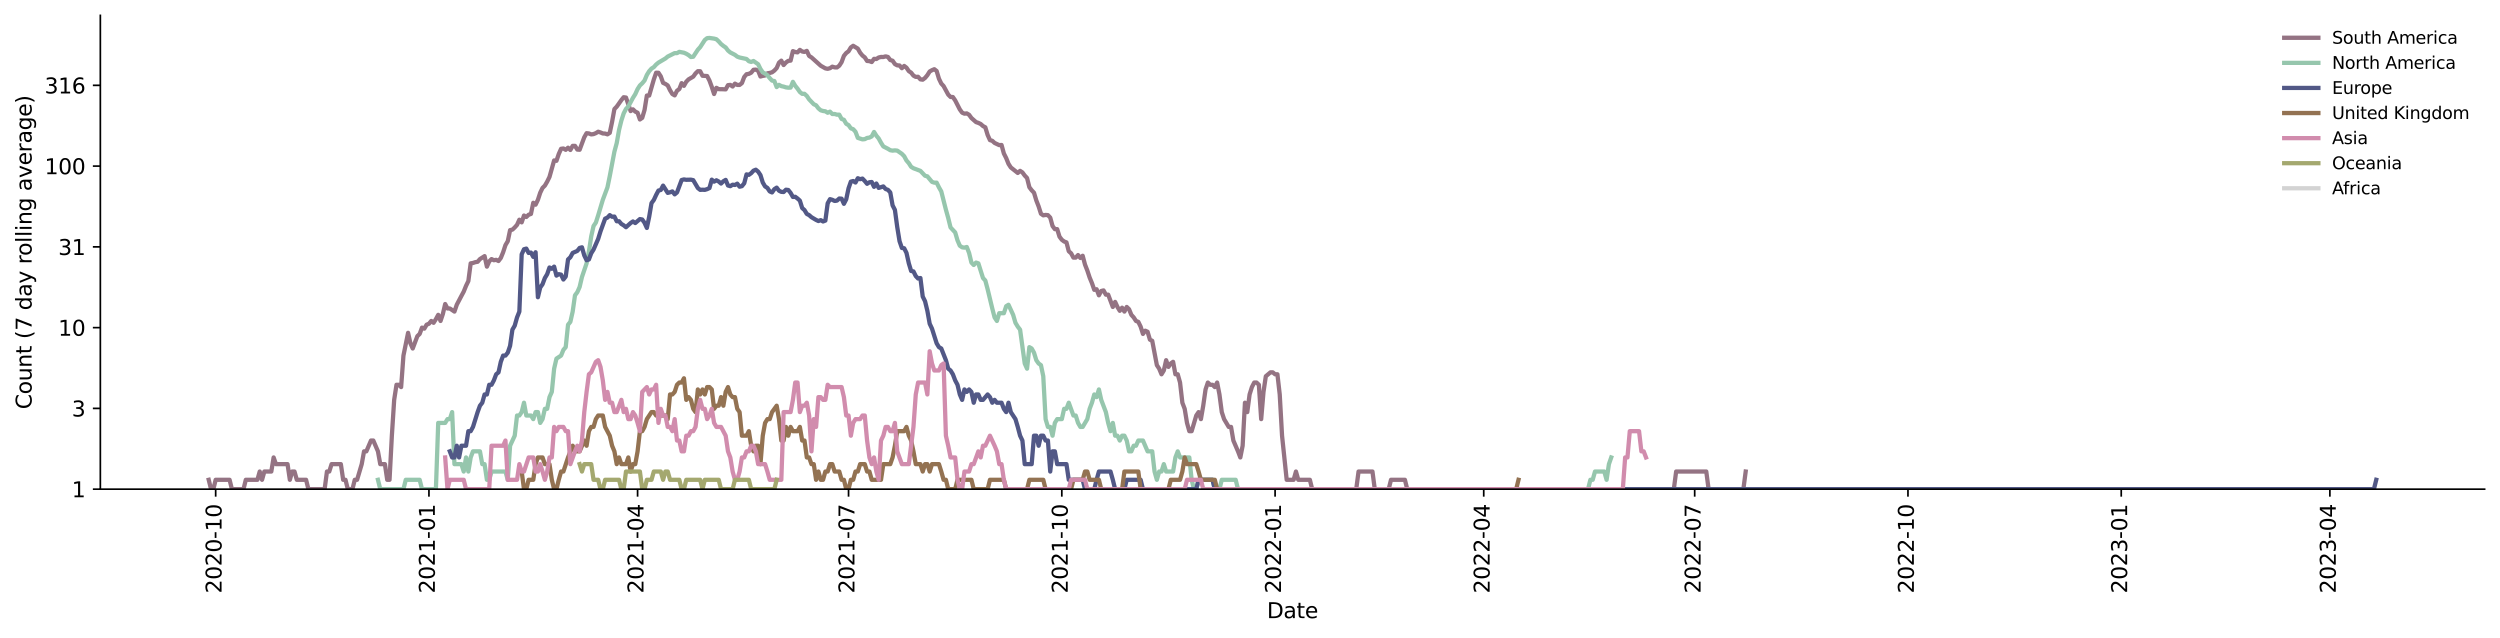 <?xml version="1.0" encoding="utf-8" standalone="no"?>
<!DOCTYPE svg PUBLIC "-//W3C//DTD SVG 1.1//EN"
  "http://www.w3.org/Graphics/SVG/1.1/DTD/svg11.dtd">
<svg xmlns:xlink="http://www.w3.org/1999/xlink" width="1170.166pt" height="298.621pt" viewBox="0 0 1170.166 298.621" xmlns="http://www.w3.org/2000/svg" version="1.1">
 <defs>
  <style type="text/css">*{stroke-linejoin: round; stroke-linecap: butt}</style>
 </defs>
 <g id="figure_1">
  <g id="patch_1">
   <path d="M 0 298.621 
L 1170.166 298.621 
L 1170.166 0 
L 0 0 
z
" style="fill: #ffffff"/>
  </g>
  <g id="axes_1">
   <g id="patch_2">
    <path d="M 46.966 228.96 
L 1162.966 228.96 
L 1162.966 7.2 
L 46.966 7.2 
z
" style="fill: #ffffff"/>
   </g>
   <g id="matplotlib.axis_1">
    <g id="xtick_1">
     <g id="line2d_1">
      <defs>
       <path id="m2d96f7b77d" d="M 0 0 
L 0 3.5 
" style="stroke: #000000; stroke-width: 0.8"/>
      </defs>
      <g>
       <use xlink:href="#m2d96f7b77d" x="100.948" y="228.96" style="stroke: #000000; stroke-width: 0.8"/>
      </g>
     </g>
     <g id="text_1">
      <!-- 2020-10 -->
      <g transform="translate(103.707 277.743)rotate(-90)scale(0.1 -0.1)">
       <defs>
        <path id="DejaVuSans-32" d="M 1228 531 
L 3431 531 
L 3431 0 
L 469 0 
L 469 531 
Q 828 903 1448 1529 
Q 2069 2156 2228 2338 
Q 2531 2678 2651 2914 
Q 2772 3150 2772 3378 
Q 2772 3750 2511 3984 
Q 2250 4219 1831 4219 
Q 1534 4219 1204 4116 
Q 875 4013 500 3803 
L 500 4441 
Q 881 4594 1212 4672 
Q 1544 4750 1819 4750 
Q 2544 4750 2975 4387 
Q 3406 4025 3406 3419 
Q 3406 3131 3298 2873 
Q 3191 2616 2906 2266 
Q 2828 2175 2409 1742 
Q 1991 1309 1228 531 
z
" transform="scale(0.016)"/>
        <path id="DejaVuSans-30" d="M 2034 4250 
Q 1547 4250 1301 3770 
Q 1056 3291 1056 2328 
Q 1056 1369 1301 889 
Q 1547 409 2034 409 
Q 2525 409 2770 889 
Q 3016 1369 3016 2328 
Q 3016 3291 2770 3770 
Q 2525 4250 2034 4250 
z
M 2034 4750 
Q 2819 4750 3233 4129 
Q 3647 3509 3647 2328 
Q 3647 1150 3233 529 
Q 2819 -91 2034 -91 
Q 1250 -91 836 529 
Q 422 1150 422 2328 
Q 422 3509 836 4129 
Q 1250 4750 2034 4750 
z
" transform="scale(0.016)"/>
        <path id="DejaVuSans-2d" d="M 313 2009 
L 1997 2009 
L 1997 1497 
L 313 1497 
L 313 2009 
z
" transform="scale(0.016)"/>
        <path id="DejaVuSans-31" d="M 794 531 
L 1825 531 
L 1825 4091 
L 703 3866 
L 703 4441 
L 1819 4666 
L 2450 4666 
L 2450 531 
L 3481 531 
L 3481 0 
L 794 0 
L 794 531 
z
" transform="scale(0.016)"/>
       </defs>
       <use xlink:href="#DejaVuSans-32"/>
       <use xlink:href="#DejaVuSans-30" x="63.623"/>
       <use xlink:href="#DejaVuSans-32" x="127.246"/>
       <use xlink:href="#DejaVuSans-30" x="190.869"/>
       <use xlink:href="#DejaVuSans-2d" x="254.492"/>
       <use xlink:href="#DejaVuSans-31" x="290.576"/>
       <use xlink:href="#DejaVuSans-30" x="354.199"/>
      </g>
     </g>
    </g>
    <g id="xtick_2">
     <g id="line2d_2">
      <g>
       <use xlink:href="#m2d96f7b77d" x="200.775" y="228.96" style="stroke: #000000; stroke-width: 0.8"/>
      </g>
     </g>
     <g id="text_2">
      <!-- 2021-01 -->
      <g transform="translate(203.534 277.743)rotate(-90)scale(0.1 -0.1)">
       <use xlink:href="#DejaVuSans-32"/>
       <use xlink:href="#DejaVuSans-30" x="63.623"/>
       <use xlink:href="#DejaVuSans-32" x="127.246"/>
       <use xlink:href="#DejaVuSans-31" x="190.869"/>
       <use xlink:href="#DejaVuSans-2d" x="254.492"/>
       <use xlink:href="#DejaVuSans-30" x="290.576"/>
       <use xlink:href="#DejaVuSans-31" x="354.199"/>
      </g>
     </g>
    </g>
    <g id="xtick_3">
     <g id="line2d_3">
      <g>
       <use xlink:href="#m2d96f7b77d" x="298.432" y="228.96" style="stroke: #000000; stroke-width: 0.8"/>
      </g>
     </g>
     <g id="text_3">
      <!-- 2021-04 -->
      <g transform="translate(301.191 277.743)rotate(-90)scale(0.1 -0.1)">
       <defs>
        <path id="DejaVuSans-34" d="M 2419 4116 
L 825 1625 
L 2419 1625 
L 2419 4116 
z
M 2253 4666 
L 3047 4666 
L 3047 1625 
L 3713 1625 
L 3713 1100 
L 3047 1100 
L 3047 0 
L 2419 0 
L 2419 1100 
L 313 1100 
L 313 1709 
L 2253 4666 
z
" transform="scale(0.016)"/>
       </defs>
       <use xlink:href="#DejaVuSans-32"/>
       <use xlink:href="#DejaVuSans-30" x="63.623"/>
       <use xlink:href="#DejaVuSans-32" x="127.246"/>
       <use xlink:href="#DejaVuSans-31" x="190.869"/>
       <use xlink:href="#DejaVuSans-2d" x="254.492"/>
       <use xlink:href="#DejaVuSans-30" x="290.576"/>
       <use xlink:href="#DejaVuSans-34" x="354.199"/>
      </g>
     </g>
    </g>
    <g id="xtick_4">
     <g id="line2d_4">
      <g>
       <use xlink:href="#m2d96f7b77d" x="397.174" y="228.96" style="stroke: #000000; stroke-width: 0.8"/>
      </g>
     </g>
     <g id="text_4">
      <!-- 2021-07 -->
      <g transform="translate(399.933 277.743)rotate(-90)scale(0.1 -0.1)">
       <defs>
        <path id="DejaVuSans-37" d="M 525 4666 
L 3525 4666 
L 3525 4397 
L 1831 0 
L 1172 0 
L 2766 4134 
L 525 4134 
L 525 4666 
z
" transform="scale(0.016)"/>
       </defs>
       <use xlink:href="#DejaVuSans-32"/>
       <use xlink:href="#DejaVuSans-30" x="63.623"/>
       <use xlink:href="#DejaVuSans-32" x="127.246"/>
       <use xlink:href="#DejaVuSans-31" x="190.869"/>
       <use xlink:href="#DejaVuSans-2d" x="254.492"/>
       <use xlink:href="#DejaVuSans-30" x="290.576"/>
       <use xlink:href="#DejaVuSans-37" x="354.199"/>
      </g>
     </g>
    </g>
    <g id="xtick_5">
     <g id="line2d_5">
      <g>
       <use xlink:href="#m2d96f7b77d" x="497.001" y="228.96" style="stroke: #000000; stroke-width: 0.8"/>
      </g>
     </g>
     <g id="text_5">
      <!-- 2021-10 -->
      <g transform="translate(499.76 277.743)rotate(-90)scale(0.1 -0.1)">
       <use xlink:href="#DejaVuSans-32"/>
       <use xlink:href="#DejaVuSans-30" x="63.623"/>
       <use xlink:href="#DejaVuSans-32" x="127.246"/>
       <use xlink:href="#DejaVuSans-31" x="190.869"/>
       <use xlink:href="#DejaVuSans-2d" x="254.492"/>
       <use xlink:href="#DejaVuSans-31" x="290.576"/>
       <use xlink:href="#DejaVuSans-30" x="354.199"/>
      </g>
     </g>
    </g>
    <g id="xtick_6">
     <g id="line2d_6">
      <g>
       <use xlink:href="#m2d96f7b77d" x="596.828" y="228.96" style="stroke: #000000; stroke-width: 0.8"/>
      </g>
     </g>
     <g id="text_6">
      <!-- 2022-01 -->
      <g transform="translate(599.587 277.743)rotate(-90)scale(0.1 -0.1)">
       <use xlink:href="#DejaVuSans-32"/>
       <use xlink:href="#DejaVuSans-30" x="63.623"/>
       <use xlink:href="#DejaVuSans-32" x="127.246"/>
       <use xlink:href="#DejaVuSans-32" x="190.869"/>
       <use xlink:href="#DejaVuSans-2d" x="254.492"/>
       <use xlink:href="#DejaVuSans-30" x="290.576"/>
       <use xlink:href="#DejaVuSans-31" x="354.199"/>
      </g>
     </g>
    </g>
    <g id="xtick_7">
     <g id="line2d_7">
      <g>
       <use xlink:href="#m2d96f7b77d" x="694.484" y="228.96" style="stroke: #000000; stroke-width: 0.8"/>
      </g>
     </g>
     <g id="text_7">
      <!-- 2022-04 -->
      <g transform="translate(697.244 277.743)rotate(-90)scale(0.1 -0.1)">
       <use xlink:href="#DejaVuSans-32"/>
       <use xlink:href="#DejaVuSans-30" x="63.623"/>
       <use xlink:href="#DejaVuSans-32" x="127.246"/>
       <use xlink:href="#DejaVuSans-32" x="190.869"/>
       <use xlink:href="#DejaVuSans-2d" x="254.492"/>
       <use xlink:href="#DejaVuSans-30" x="290.576"/>
       <use xlink:href="#DejaVuSans-34" x="354.199"/>
      </g>
     </g>
    </g>
    <g id="xtick_8">
     <g id="line2d_8">
      <g>
       <use xlink:href="#m2d96f7b77d" x="793.226" y="228.96" style="stroke: #000000; stroke-width: 0.8"/>
      </g>
     </g>
     <g id="text_8">
      <!-- 2022-07 -->
      <g transform="translate(795.986 277.743)rotate(-90)scale(0.1 -0.1)">
       <use xlink:href="#DejaVuSans-32"/>
       <use xlink:href="#DejaVuSans-30" x="63.623"/>
       <use xlink:href="#DejaVuSans-32" x="127.246"/>
       <use xlink:href="#DejaVuSans-32" x="190.869"/>
       <use xlink:href="#DejaVuSans-2d" x="254.492"/>
       <use xlink:href="#DejaVuSans-30" x="290.576"/>
       <use xlink:href="#DejaVuSans-37" x="354.199"/>
      </g>
     </g>
    </g>
    <g id="xtick_9">
     <g id="line2d_9">
      <g>
       <use xlink:href="#m2d96f7b77d" x="893.053" y="228.96" style="stroke: #000000; stroke-width: 0.8"/>
      </g>
     </g>
     <g id="text_9">
      <!-- 2022-10 -->
      <g transform="translate(895.813 277.743)rotate(-90)scale(0.1 -0.1)">
       <use xlink:href="#DejaVuSans-32"/>
       <use xlink:href="#DejaVuSans-30" x="63.623"/>
       <use xlink:href="#DejaVuSans-32" x="127.246"/>
       <use xlink:href="#DejaVuSans-32" x="190.869"/>
       <use xlink:href="#DejaVuSans-2d" x="254.492"/>
       <use xlink:href="#DejaVuSans-31" x="290.576"/>
       <use xlink:href="#DejaVuSans-30" x="354.199"/>
      </g>
     </g>
    </g>
    <g id="xtick_10">
     <g id="line2d_10">
      <g>
       <use xlink:href="#m2d96f7b77d" x="992.88" y="228.96" style="stroke: #000000; stroke-width: 0.8"/>
      </g>
     </g>
     <g id="text_10">
      <!-- 2023-01 -->
      <g transform="translate(995.639 277.743)rotate(-90)scale(0.1 -0.1)">
       <defs>
        <path id="DejaVuSans-33" d="M 2597 2516 
Q 3050 2419 3304 2112 
Q 3559 1806 3559 1356 
Q 3559 666 3084 287 
Q 2609 -91 1734 -91 
Q 1441 -91 1130 -33 
Q 819 25 488 141 
L 488 750 
Q 750 597 1062 519 
Q 1375 441 1716 441 
Q 2309 441 2620 675 
Q 2931 909 2931 1356 
Q 2931 1769 2642 2001 
Q 2353 2234 1838 2234 
L 1294 2234 
L 1294 2753 
L 1863 2753 
Q 2328 2753 2575 2939 
Q 2822 3125 2822 3475 
Q 2822 3834 2567 4026 
Q 2313 4219 1838 4219 
Q 1578 4219 1281 4162 
Q 984 4106 628 3988 
L 628 4550 
Q 988 4650 1302 4700 
Q 1616 4750 1894 4750 
Q 2613 4750 3031 4423 
Q 3450 4097 3450 3541 
Q 3450 3153 3228 2886 
Q 3006 2619 2597 2516 
z
" transform="scale(0.016)"/>
       </defs>
       <use xlink:href="#DejaVuSans-32"/>
       <use xlink:href="#DejaVuSans-30" x="63.623"/>
       <use xlink:href="#DejaVuSans-32" x="127.246"/>
       <use xlink:href="#DejaVuSans-33" x="190.869"/>
       <use xlink:href="#DejaVuSans-2d" x="254.492"/>
       <use xlink:href="#DejaVuSans-30" x="290.576"/>
       <use xlink:href="#DejaVuSans-31" x="354.199"/>
      </g>
     </g>
    </g>
    <g id="xtick_11">
     <g id="line2d_11">
      <g>
       <use xlink:href="#m2d96f7b77d" x="1090.537" y="228.96" style="stroke: #000000; stroke-width: 0.8"/>
      </g>
     </g>
     <g id="text_11">
      <!-- 2023-04 -->
      <g transform="translate(1093.296 277.743)rotate(-90)scale(0.1 -0.1)">
       <use xlink:href="#DejaVuSans-32"/>
       <use xlink:href="#DejaVuSans-30" x="63.623"/>
       <use xlink:href="#DejaVuSans-32" x="127.246"/>
       <use xlink:href="#DejaVuSans-33" x="190.869"/>
       <use xlink:href="#DejaVuSans-2d" x="254.492"/>
       <use xlink:href="#DejaVuSans-30" x="290.576"/>
       <use xlink:href="#DejaVuSans-34" x="354.199"/>
      </g>
     </g>
    </g>
    <g id="text_12">
     <!-- Date -->
     <g transform="translate(593.015 289.341)scale(0.1 -0.1)">
      <defs>
       <path id="DejaVuSans-44" d="M 1259 4147 
L 1259 519 
L 2022 519 
Q 2988 519 3436 956 
Q 3884 1394 3884 2338 
Q 3884 3275 3436 3711 
Q 2988 4147 2022 4147 
L 1259 4147 
z
M 628 4666 
L 1925 4666 
Q 3281 4666 3915 4102 
Q 4550 3538 4550 2338 
Q 4550 1131 3912 565 
Q 3275 0 1925 0 
L 628 0 
L 628 4666 
z
" transform="scale(0.016)"/>
       <path id="DejaVuSans-61" d="M 2194 1759 
Q 1497 1759 1228 1600 
Q 959 1441 959 1056 
Q 959 750 1161 570 
Q 1363 391 1709 391 
Q 2188 391 2477 730 
Q 2766 1069 2766 1631 
L 2766 1759 
L 2194 1759 
z
M 3341 1997 
L 3341 0 
L 2766 0 
L 2766 531 
Q 2569 213 2275 61 
Q 1981 -91 1556 -91 
Q 1019 -91 701 211 
Q 384 513 384 1019 
Q 384 1609 779 1909 
Q 1175 2209 1959 2209 
L 2766 2209 
L 2766 2266 
Q 2766 2663 2505 2880 
Q 2244 3097 1772 3097 
Q 1472 3097 1187 3025 
Q 903 2953 641 2809 
L 641 3341 
Q 956 3463 1253 3523 
Q 1550 3584 1831 3584 
Q 2591 3584 2966 3190 
Q 3341 2797 3341 1997 
z
" transform="scale(0.016)"/>
       <path id="DejaVuSans-74" d="M 1172 4494 
L 1172 3500 
L 2356 3500 
L 2356 3053 
L 1172 3053 
L 1172 1153 
Q 1172 725 1289 603 
Q 1406 481 1766 481 
L 2356 481 
L 2356 0 
L 1766 0 
Q 1100 0 847 248 
Q 594 497 594 1153 
L 594 3053 
L 172 3053 
L 172 3500 
L 594 3500 
L 594 4494 
L 1172 4494 
z
" transform="scale(0.016)"/>
       <path id="DejaVuSans-65" d="M 3597 1894 
L 3597 1613 
L 953 1613 
Q 991 1019 1311 708 
Q 1631 397 2203 397 
Q 2534 397 2845 478 
Q 3156 559 3463 722 
L 3463 178 
Q 3153 47 2828 -22 
Q 2503 -91 2169 -91 
Q 1331 -91 842 396 
Q 353 884 353 1716 
Q 353 2575 817 3079 
Q 1281 3584 2069 3584 
Q 2775 3584 3186 3129 
Q 3597 2675 3597 1894 
z
M 3022 2063 
Q 3016 2534 2758 2815 
Q 2500 3097 2075 3097 
Q 1594 3097 1305 2825 
Q 1016 2553 972 2059 
L 3022 2063 
z
" transform="scale(0.016)"/>
      </defs>
      <use xlink:href="#DejaVuSans-44"/>
      <use xlink:href="#DejaVuSans-61" x="77.002"/>
      <use xlink:href="#DejaVuSans-74" x="138.281"/>
      <use xlink:href="#DejaVuSans-65" x="177.49"/>
     </g>
    </g>
   </g>
   <g id="matplotlib.axis_2">
    <g id="ytick_1">
     <g id="line2d_12">
      <defs>
       <path id="m5fce858488" d="M 0 0 
L -3.5 0 
" style="stroke: #000000; stroke-width: 0.8"/>
      </defs>
      <g>
       <use xlink:href="#m5fce858488" x="46.966" y="228.96" style="stroke: #000000; stroke-width: 0.8"/>
      </g>
     </g>
     <g id="text_13">
      <!-- 1 -->
      <g transform="translate(33.603 232.759)scale(0.1 -0.1)">
       <use xlink:href="#DejaVuSans-31"/>
      </g>
     </g>
    </g>
    <g id="ytick_2">
     <g id="line2d_13">
      <g>
       <use xlink:href="#m5fce858488" x="46.966" y="191.158" style="stroke: #000000; stroke-width: 0.8"/>
      </g>
     </g>
     <g id="text_14">
      <!-- 3 -->
      <g transform="translate(33.603 194.957)scale(0.1 -0.1)">
       <use xlink:href="#DejaVuSans-33"/>
      </g>
     </g>
    </g>
    <g id="ytick_3">
     <g id="line2d_14">
      <g>
       <use xlink:href="#m5fce858488" x="46.966" y="153.356" style="stroke: #000000; stroke-width: 0.8"/>
      </g>
     </g>
     <g id="text_15">
      <!-- 10 -->
      <g transform="translate(27.241 157.155)scale(0.1 -0.1)">
       <use xlink:href="#DejaVuSans-31"/>
       <use xlink:href="#DejaVuSans-30" x="63.623"/>
      </g>
     </g>
    </g>
    <g id="ytick_4">
     <g id="line2d_15">
      <g>
       <use xlink:href="#m5fce858488" x="46.966" y="115.554" style="stroke: #000000; stroke-width: 0.8"/>
      </g>
     </g>
     <g id="text_16">
      <!-- 31 -->
      <g transform="translate(27.241 119.353)scale(0.1 -0.1)">
       <use xlink:href="#DejaVuSans-33"/>
       <use xlink:href="#DejaVuSans-31" x="63.623"/>
      </g>
     </g>
    </g>
    <g id="ytick_5">
     <g id="line2d_16">
      <g>
       <use xlink:href="#m5fce858488" x="46.966" y="77.751" style="stroke: #000000; stroke-width: 0.8"/>
      </g>
     </g>
     <g id="text_17">
      <!-- 100 -->
      <g transform="translate(20.878 81.551)scale(0.1 -0.1)">
       <use xlink:href="#DejaVuSans-31"/>
       <use xlink:href="#DejaVuSans-30" x="63.623"/>
       <use xlink:href="#DejaVuSans-30" x="127.246"/>
      </g>
     </g>
    </g>
    <g id="ytick_6">
     <g id="line2d_17">
      <g>
       <use xlink:href="#m5fce858488" x="46.966" y="39.949" style="stroke: #000000; stroke-width: 0.8"/>
      </g>
     </g>
     <g id="text_18">
      <!-- 316 -->
      <g transform="translate(20.878 43.748)scale(0.1 -0.1)">
       <defs>
        <path id="DejaVuSans-36" d="M 2113 2584 
Q 1688 2584 1439 2293 
Q 1191 2003 1191 1497 
Q 1191 994 1439 701 
Q 1688 409 2113 409 
Q 2538 409 2786 701 
Q 3034 994 3034 1497 
Q 3034 2003 2786 2293 
Q 2538 2584 2113 2584 
z
M 3366 4563 
L 3366 3988 
Q 3128 4100 2886 4159 
Q 2644 4219 2406 4219 
Q 1781 4219 1451 3797 
Q 1122 3375 1075 2522 
Q 1259 2794 1537 2939 
Q 1816 3084 2150 3084 
Q 2853 3084 3261 2657 
Q 3669 2231 3669 1497 
Q 3669 778 3244 343 
Q 2819 -91 2113 -91 
Q 1303 -91 875 529 
Q 447 1150 447 2328 
Q 447 3434 972 4092 
Q 1497 4750 2381 4750 
Q 2619 4750 2861 4703 
Q 3103 4656 3366 4563 
z
" transform="scale(0.016)"/>
       </defs>
       <use xlink:href="#DejaVuSans-33"/>
       <use xlink:href="#DejaVuSans-31" x="63.623"/>
       <use xlink:href="#DejaVuSans-36" x="127.246"/>
      </g>
     </g>
    </g>
    <g id="text_19">
     <!-- Count (7 day rolling average) -->
     <g transform="translate(14.798 191.548)rotate(-90)scale(0.1 -0.1)">
      <defs>
       <path id="DejaVuSans-43" d="M 4122 4306 
L 4122 3641 
Q 3803 3938 3442 4084 
Q 3081 4231 2675 4231 
Q 1875 4231 1450 3742 
Q 1025 3253 1025 2328 
Q 1025 1406 1450 917 
Q 1875 428 2675 428 
Q 3081 428 3442 575 
Q 3803 722 4122 1019 
L 4122 359 
Q 3791 134 3420 21 
Q 3050 -91 2638 -91 
Q 1578 -91 968 557 
Q 359 1206 359 2328 
Q 359 3453 968 4101 
Q 1578 4750 2638 4750 
Q 3056 4750 3426 4639 
Q 3797 4528 4122 4306 
z
" transform="scale(0.016)"/>
       <path id="DejaVuSans-6f" d="M 1959 3097 
Q 1497 3097 1228 2736 
Q 959 2375 959 1747 
Q 959 1119 1226 758 
Q 1494 397 1959 397 
Q 2419 397 2687 759 
Q 2956 1122 2956 1747 
Q 2956 2369 2687 2733 
Q 2419 3097 1959 3097 
z
M 1959 3584 
Q 2709 3584 3137 3096 
Q 3566 2609 3566 1747 
Q 3566 888 3137 398 
Q 2709 -91 1959 -91 
Q 1206 -91 779 398 
Q 353 888 353 1747 
Q 353 2609 779 3096 
Q 1206 3584 1959 3584 
z
" transform="scale(0.016)"/>
       <path id="DejaVuSans-75" d="M 544 1381 
L 544 3500 
L 1119 3500 
L 1119 1403 
Q 1119 906 1312 657 
Q 1506 409 1894 409 
Q 2359 409 2629 706 
Q 2900 1003 2900 1516 
L 2900 3500 
L 3475 3500 
L 3475 0 
L 2900 0 
L 2900 538 
Q 2691 219 2414 64 
Q 2138 -91 1772 -91 
Q 1169 -91 856 284 
Q 544 659 544 1381 
z
M 1991 3584 
L 1991 3584 
z
" transform="scale(0.016)"/>
       <path id="DejaVuSans-6e" d="M 3513 2113 
L 3513 0 
L 2938 0 
L 2938 2094 
Q 2938 2591 2744 2837 
Q 2550 3084 2163 3084 
Q 1697 3084 1428 2787 
Q 1159 2491 1159 1978 
L 1159 0 
L 581 0 
L 581 3500 
L 1159 3500 
L 1159 2956 
Q 1366 3272 1645 3428 
Q 1925 3584 2291 3584 
Q 2894 3584 3203 3211 
Q 3513 2838 3513 2113 
z
" transform="scale(0.016)"/>
       <path id="DejaVuSans-20" transform="scale(0.016)"/>
       <path id="DejaVuSans-28" d="M 1984 4856 
Q 1566 4138 1362 3434 
Q 1159 2731 1159 2009 
Q 1159 1288 1364 580 
Q 1569 -128 1984 -844 
L 1484 -844 
Q 1016 -109 783 600 
Q 550 1309 550 2009 
Q 550 2706 781 3412 
Q 1013 4119 1484 4856 
L 1984 4856 
z
" transform="scale(0.016)"/>
       <path id="DejaVuSans-64" d="M 2906 2969 
L 2906 4863 
L 3481 4863 
L 3481 0 
L 2906 0 
L 2906 525 
Q 2725 213 2448 61 
Q 2172 -91 1784 -91 
Q 1150 -91 751 415 
Q 353 922 353 1747 
Q 353 2572 751 3078 
Q 1150 3584 1784 3584 
Q 2172 3584 2448 3432 
Q 2725 3281 2906 2969 
z
M 947 1747 
Q 947 1113 1208 752 
Q 1469 391 1925 391 
Q 2381 391 2643 752 
Q 2906 1113 2906 1747 
Q 2906 2381 2643 2742 
Q 2381 3103 1925 3103 
Q 1469 3103 1208 2742 
Q 947 2381 947 1747 
z
" transform="scale(0.016)"/>
       <path id="DejaVuSans-79" d="M 2059 -325 
Q 1816 -950 1584 -1140 
Q 1353 -1331 966 -1331 
L 506 -1331 
L 506 -850 
L 844 -850 
Q 1081 -850 1212 -737 
Q 1344 -625 1503 -206 
L 1606 56 
L 191 3500 
L 800 3500 
L 1894 763 
L 2988 3500 
L 3597 3500 
L 2059 -325 
z
" transform="scale(0.016)"/>
       <path id="DejaVuSans-72" d="M 2631 2963 
Q 2534 3019 2420 3045 
Q 2306 3072 2169 3072 
Q 1681 3072 1420 2755 
Q 1159 2438 1159 1844 
L 1159 0 
L 581 0 
L 581 3500 
L 1159 3500 
L 1159 2956 
Q 1341 3275 1631 3429 
Q 1922 3584 2338 3584 
Q 2397 3584 2469 3576 
Q 2541 3569 2628 3553 
L 2631 2963 
z
" transform="scale(0.016)"/>
       <path id="DejaVuSans-6c" d="M 603 4863 
L 1178 4863 
L 1178 0 
L 603 0 
L 603 4863 
z
" transform="scale(0.016)"/>
       <path id="DejaVuSans-69" d="M 603 3500 
L 1178 3500 
L 1178 0 
L 603 0 
L 603 3500 
z
M 603 4863 
L 1178 4863 
L 1178 4134 
L 603 4134 
L 603 4863 
z
" transform="scale(0.016)"/>
       <path id="DejaVuSans-67" d="M 2906 1791 
Q 2906 2416 2648 2759 
Q 2391 3103 1925 3103 
Q 1463 3103 1205 2759 
Q 947 2416 947 1791 
Q 947 1169 1205 825 
Q 1463 481 1925 481 
Q 2391 481 2648 825 
Q 2906 1169 2906 1791 
z
M 3481 434 
Q 3481 -459 3084 -895 
Q 2688 -1331 1869 -1331 
Q 1566 -1331 1297 -1286 
Q 1028 -1241 775 -1147 
L 775 -588 
Q 1028 -725 1275 -790 
Q 1522 -856 1778 -856 
Q 2344 -856 2625 -561 
Q 2906 -266 2906 331 
L 2906 616 
Q 2728 306 2450 153 
Q 2172 0 1784 0 
Q 1141 0 747 490 
Q 353 981 353 1791 
Q 353 2603 747 3093 
Q 1141 3584 1784 3584 
Q 2172 3584 2450 3431 
Q 2728 3278 2906 2969 
L 2906 3500 
L 3481 3500 
L 3481 434 
z
" transform="scale(0.016)"/>
       <path id="DejaVuSans-76" d="M 191 3500 
L 800 3500 
L 1894 563 
L 2988 3500 
L 3597 3500 
L 2284 0 
L 1503 0 
L 191 3500 
z
" transform="scale(0.016)"/>
       <path id="DejaVuSans-29" d="M 513 4856 
L 1013 4856 
Q 1481 4119 1714 3412 
Q 1947 2706 1947 2009 
Q 1947 1309 1714 600 
Q 1481 -109 1013 -844 
L 513 -844 
Q 928 -128 1133 580 
Q 1338 1288 1338 2009 
Q 1338 2731 1133 3434 
Q 928 4138 513 4856 
z
" transform="scale(0.016)"/>
      </defs>
      <use xlink:href="#DejaVuSans-43"/>
      <use xlink:href="#DejaVuSans-6f" x="69.824"/>
      <use xlink:href="#DejaVuSans-75" x="131.006"/>
      <use xlink:href="#DejaVuSans-6e" x="194.385"/>
      <use xlink:href="#DejaVuSans-74" x="257.764"/>
      <use xlink:href="#DejaVuSans-20" x="296.973"/>
      <use xlink:href="#DejaVuSans-28" x="328.76"/>
      <use xlink:href="#DejaVuSans-37" x="367.773"/>
      <use xlink:href="#DejaVuSans-20" x="431.396"/>
      <use xlink:href="#DejaVuSans-64" x="463.184"/>
      <use xlink:href="#DejaVuSans-61" x="526.66"/>
      <use xlink:href="#DejaVuSans-79" x="587.939"/>
      <use xlink:href="#DejaVuSans-20" x="647.119"/>
      <use xlink:href="#DejaVuSans-72" x="678.906"/>
      <use xlink:href="#DejaVuSans-6f" x="717.77"/>
      <use xlink:href="#DejaVuSans-6c" x="778.951"/>
      <use xlink:href="#DejaVuSans-6c" x="806.734"/>
      <use xlink:href="#DejaVuSans-69" x="834.518"/>
      <use xlink:href="#DejaVuSans-6e" x="862.301"/>
      <use xlink:href="#DejaVuSans-67" x="925.68"/>
      <use xlink:href="#DejaVuSans-20" x="989.156"/>
      <use xlink:href="#DejaVuSans-61" x="1020.943"/>
      <use xlink:href="#DejaVuSans-76" x="1082.223"/>
      <use xlink:href="#DejaVuSans-65" x="1141.402"/>
      <use xlink:href="#DejaVuSans-72" x="1202.926"/>
      <use xlink:href="#DejaVuSans-61" x="1244.039"/>
      <use xlink:href="#DejaVuSans-67" x="1305.318"/>
      <use xlink:href="#DejaVuSans-65" x="1368.795"/>
      <use xlink:href="#DejaVuSans-29" x="1430.318"/>
     </g>
    </g>
   </g>
   <g id="line2d_18">
    <path d="M 97.693 224.576 
L 98.778 228.96 
L 99.863 228.96 
L 100.948 224.576 
L 107.459 224.576 
L 108.544 228.96 
L 113.969 228.96 
L 115.054 224.576 
L 120.479 224.576 
L 121.565 220.708 
L 122.65 224.576 
L 123.735 220.708 
L 126.99 220.708 
L 128.075 214.119 
L 129.16 217.249 
L 134.585 217.249 
L 135.671 224.576 
L 136.756 220.708 
L 137.841 220.708 
L 138.926 224.576 
L 143.266 224.576 
L 144.351 228.96 
L 151.947 228.96 
L 153.032 220.708 
L 154.117 220.708 
L 155.202 217.249 
L 159.542 217.249 
L 160.627 224.576 
L 161.712 224.576 
L 162.797 228.96 
L 164.968 228.96 
L 166.053 224.576 
L 167.138 224.576 
L 169.308 217.249 
L 170.393 211.262 
L 171.478 211.262 
L 173.648 206.201 
L 174.733 206.201 
L 176.903 211.262 
L 177.988 217.249 
L 180.159 217.249 
L 181.244 224.576 
L 182.329 224.576 
L 183.414 203.935 
L 184.499 187.163 
L 185.584 180.1 
L 186.669 180.1 
L 187.754 181.176 
L 188.839 166.435 
L 191.009 155.789 
L 192.094 160.682 
L 193.18 163.116 
L 195.35 157.341 
L 196.435 156.298 
L 197.52 153.356 
L 198.605 153.828 
L 199.69 151.978 
L 200.775 151.531 
L 201.86 150.226 
L 202.945 151.09 
L 204.03 149.384 
L 205.115 147.369 
L 206.2 150.226 
L 207.286 146.981 
L 208.371 142.308 
L 209.456 144.382 
L 210.541 144.382 
L 212.711 145.842 
L 213.796 142.645 
L 215.966 138.515 
L 217.051 136.489 
L 218.136 133.796 
L 219.221 131.548 
L 220.306 123.27 
L 221.391 123.083 
L 222.477 122.712 
L 223.562 122.528 
L 224.647 121.268 
L 226.817 119.885 
L 227.902 124.806 
L 228.987 122.345 
L 230.072 121.268 
L 231.157 121.802 
L 232.242 121.623 
L 233.327 122.163 
L 234.412 120.743 
L 235.497 118.074 
L 236.583 114.727 
L 237.668 112.899 
L 238.753 107.72 
L 239.838 107.487 
L 240.923 106.459 
L 242.008 105.245 
L 243.093 102.843 
L 244.178 104.074 
L 245.263 100.888 
L 246.348 101.559 
L 247.433 100.511 
L 248.518 100.137 
L 249.603 94.917 
L 250.689 95.799 
L 251.774 93.523 
L 252.859 90.208 
L 253.944 87.956 
L 255.029 86.886 
L 256.114 85.02 
L 257.199 82.813 
L 259.369 75.094 
L 260.454 75.268 
L 261.539 72.079 
L 262.624 69.646 
L 263.709 69.5 
L 264.795 70.126 
L 265.88 69.137 
L 266.965 70.2 
L 268.05 68.282 
L 269.135 68.282 
L 270.22 70.014 
L 271.305 70.089 
L 273.475 64.251 
L 274.56 62.348 
L 275.645 62.466 
L 276.73 62.911 
L 277.815 62.762 
L 278.9 62.319 
L 279.986 61.652 
L 281.071 61.998 
L 282.156 62.466 
L 283.241 62.525 
L 284.326 62.881 
L 285.411 62.173 
L 286.496 57.024 
L 287.581 51.042 
L 288.666 49.917 
L 290.836 46.85 
L 291.921 45.505 
L 293.006 45.664 
L 295.177 51.991 
L 296.262 51.187 
L 297.347 52.227 
L 298.432 52.771 
L 299.517 55.92 
L 300.602 55.157 
L 301.687 51.481 
L 302.772 44.724 
L 303.857 44.724 
L 306.027 37.212 
L 307.112 34.053 
L 308.198 34.066 
L 309.283 35.719 
L 310.368 38.778 
L 311.453 39.282 
L 312.538 39.988 
L 313.623 42.247 
L 314.708 44.011 
L 315.793 44.638 
L 316.878 42.486 
L 317.963 41.695 
L 319.048 38.921 
L 320.133 40.181 
L 321.218 38.252 
L 322.303 37.144 
L 324.474 35.875 
L 325.559 34.365 
L 326.644 33.318 
L 327.729 33.342 
L 328.814 35.459 
L 330.984 35.588 
L 332.069 37.708 
L 333.154 40.648 
L 334.239 43.995 
L 335.324 41.105 
L 336.409 41.726 
L 338.58 41.773 
L 339.665 41.836 
L 340.75 39.854 
L 341.835 39.736 
L 342.92 40.497 
L 344.005 39.152 
L 345.09 39.751 
L 346.175 39.751 
L 347.26 38.907 
L 348.345 36.033 
L 349.43 34.742 
L 350.515 34.565 
L 351.601 34.016 
L 352.686 32.67 
L 353.771 32.575 
L 354.856 33.1 
L 355.941 35.81 
L 357.026 35.511 
L 358.111 35.343 
L 359.196 34.315 
L 360.281 34.14 
L 361.366 33.843 
L 362.451 33.028 
L 363.536 31.848 
L 364.621 29.328 
L 365.707 28.397 
L 366.792 30.442 
L 367.877 29.242 
L 368.962 28.481 
L 370.047 28.376 
L 371.132 23.936 
L 372.217 24.339 
L 373.302 24.515 
L 374.387 23.349 
L 375.472 24.1 
L 376.557 24.302 
L 377.642 23.817 
L 378.727 26.188 
L 379.812 26.858 
L 384.153 30.765 
L 386.323 31.999 
L 387.408 32.21 
L 388.493 31.918 
L 389.578 31.206 
L 390.663 31.525 
L 391.748 31.571 
L 392.833 30.754 
L 393.918 29.093 
L 395.004 26.149 
L 396.089 24.813 
L 397.174 23.999 
L 398.259 22.197 
L 399.344 21.437 
L 401.514 22.755 
L 402.599 24.672 
L 403.684 26.003 
L 404.769 26.858 
L 405.854 28.533 
L 406.939 28.606 
L 408.024 29.04 
L 409.11 27.542 
L 410.195 27.624 
L 411.28 26.918 
L 412.365 26.66 
L 413.45 26.679 
L 414.535 26.384 
L 415.62 26.669 
L 416.705 28.096 
L 417.79 28.418 
L 418.875 29.99 
L 419.96 30.586 
L 421.045 30.653 
L 422.13 31.918 
L 423.216 30.866 
L 424.301 31.698 
L 425.386 33.282 
L 426.471 34.016 
L 427.556 35.394 
L 428.641 35.994 
L 429.726 35.941 
L 430.811 37.144 
L 431.896 37.294 
L 432.981 36.484 
L 434.066 35.188 
L 435.151 33.464 
L 436.236 32.849 
L 437.321 32.398 
L 438.407 33.233 
L 439.492 36.846 
L 440.577 39.094 
L 441.662 40.286 
L 443.832 44.281 
L 444.917 45.383 
L 446.002 45.418 
L 447.087 46.997 
L 449.257 51.229 
L 450.342 52.727 
L 451.427 53.212 
L 452.513 53.079 
L 453.598 53.727 
L 454.683 55.228 
L 456.853 57.149 
L 457.938 57.527 
L 459.023 58.037 
L 460.108 59.004 
L 461.193 59.592 
L 462.278 63.18 
L 463.363 65.584 
L 464.448 65.909 
L 465.533 66.905 
L 467.704 67.932 
L 468.789 67.863 
L 469.874 71.843 
L 470.959 73.988 
L 472.044 76.69 
L 473.129 78.367 
L 476.384 80.951 
L 477.469 79.983 
L 478.554 80.694 
L 479.639 82.163 
L 480.724 83.309 
L 481.81 87.638 
L 482.895 89.063 
L 483.98 90.208 
L 485.065 93.828 
L 486.15 96.622 
L 487.235 100.045 
L 488.32 100.793 
L 489.405 100.604 
L 490.49 100.699 
L 491.575 101.851 
L 492.66 105.792 
L 493.745 107.256 
L 494.83 107.256 
L 495.916 110.78 
L 497.001 112.222 
L 498.086 113.036 
L 499.171 113.451 
L 500.256 117.597 
L 501.341 118.559 
L 502.426 120.569 
L 503.511 120.569 
L 504.596 119.381 
L 505.681 120.743 
L 506.766 119.717 
L 507.851 123.837 
L 508.936 126.625 
L 510.022 129.9 
L 511.107 132.529 
L 512.192 135.658 
L 513.277 135.385 
L 514.362 138.218 
L 515.447 136.21 
L 516.532 135.933 
L 517.617 137.923 
L 518.702 137.923 
L 520.872 143.676 
L 521.957 141.318 
L 523.042 143.676 
L 524.128 145.471 
L 525.213 144.027 
L 526.298 145.842 
L 527.383 143.676 
L 528.468 144.741 
L 529.553 147.369 
L 530.638 148.563 
L 531.723 150.226 
L 532.808 150.655 
L 533.893 152.89 
L 534.978 156.298 
L 536.063 154.794 
L 537.148 155.288 
L 538.233 158.969 
L 539.319 159.53 
L 541.489 170.92 
L 542.574 172.562 
L 543.659 175.19 
L 544.744 173.415 
L 545.829 168.601 
L 546.914 171.73 
L 547.999 170.128 
L 549.084 169.356 
L 550.169 175.19 
L 551.254 175.19 
L 552.339 179.057 
L 553.425 188.503 
L 554.51 191.36 
L 555.595 197.949 
L 556.68 201.816 
L 557.765 201.816 
L 559.935 194.49 
L 561.02 192.888 
L 562.105 196.174 
L 563.19 189.901 
L 564.275 182.289 
L 565.36 179.057 
L 566.445 180.1 
L 567.531 180.1 
L 568.616 181.176 
L 569.701 179.057 
L 570.786 184.636 
L 571.871 192.888 
L 572.956 196.174 
L 575.126 199.826 
L 576.211 199.826 
L 577.296 206.201 
L 579.466 211.262 
L 580.551 214.119 
L 581.637 208.634 
L 582.722 188.503 
L 583.807 192.888 
L 584.892 184.636 
L 585.977 181.176 
L 587.062 179.057 
L 588.147 179.057 
L 589.232 180.1 
L 590.317 196.174 
L 591.402 183.442 
L 592.487 176.115 
L 594.657 174.29 
L 595.742 174.29 
L 596.828 175.19 
L 597.913 175.19 
L 598.998 184.636 
L 600.083 203.935 
L 602.253 224.576 
L 605.508 224.576 
L 606.593 220.708 
L 607.678 224.576 
L 613.104 224.576 
L 614.189 228.96 
L 634.805 228.96 
L 635.89 220.708 
L 642.401 220.708 
L 643.486 228.96 
L 649.996 228.96 
L 651.081 224.576 
L 657.592 224.576 
L 658.677 228.96 
L 783.461 228.96 
L 784.546 220.708 
L 798.652 220.708 
L 799.737 228.96 
L 816.013 228.96 
L 817.098 220.708 
L 817.098 220.708 
" clip-path="url(#pcb1f7ac55d)" style="fill: none; stroke: #947383; stroke-width: 2; stroke-linecap: square"/>
   </g>
   <g id="line2d_19">
    <path d="M 176.903 224.576 
L 177.988 228.96 
L 188.839 228.96 
L 189.924 224.576 
L 196.435 224.576 
L 197.52 228.96 
L 204.03 228.96 
L 205.115 197.949 
L 208.371 197.949 
L 209.456 196.174 
L 210.541 196.174 
L 211.626 192.888 
L 212.711 217.249 
L 215.966 217.249 
L 217.051 220.708 
L 218.136 214.119 
L 219.221 220.708 
L 220.306 214.119 
L 221.391 211.262 
L 224.647 211.262 
L 225.732 217.249 
L 226.817 217.249 
L 227.902 224.576 
L 228.987 224.576 
L 230.072 220.708 
L 236.583 220.708 
L 237.668 224.576 
L 238.753 208.634 
L 240.923 203.935 
L 242.008 194.49 
L 243.093 194.49 
L 244.178 192.888 
L 245.263 188.503 
L 246.348 194.49 
L 248.518 194.49 
L 249.603 196.174 
L 250.689 192.888 
L 251.774 192.888 
L 252.859 197.949 
L 253.944 196.174 
L 255.029 191.36 
L 256.114 191.36 
L 257.199 185.875 
L 258.284 183.442 
L 259.369 172.562 
L 260.454 167.863 
L 262.624 166.435 
L 263.709 163.753 
L 264.795 162.49 
L 265.88 151.978 
L 266.965 150.655 
L 268.05 145.842 
L 269.135 138.218 
L 270.22 136.771 
L 271.305 134.318 
L 272.39 129.672 
L 274.56 123.27 
L 275.645 117.756 
L 276.73 110.652 
L 277.815 105.792 
L 278.9 104.179 
L 279.986 100.793 
L 282.156 93.523 
L 284.326 87.701 
L 285.411 82.432 
L 287.581 70.992 
L 288.666 66.973 
L 289.751 60.857 
L 290.836 56.455 
L 291.921 53.079 
L 293.006 50.979 
L 294.092 49.857 
L 296.262 45.805 
L 297.347 44.079 
L 298.432 41.695 
L 299.517 40.003 
L 300.602 38.979 
L 301.687 37.68 
L 302.772 35.086 
L 303.857 33.33 
L 304.942 32.104 
L 306.027 31.422 
L 307.112 30.209 
L 308.198 29.307 
L 311.453 27.38 
L 312.538 26.472 
L 315.793 24.859 
L 316.878 24.869 
L 317.963 24.265 
L 320.133 24.682 
L 321.218 25.151 
L 322.303 25.8 
L 323.389 26.689 
L 324.474 26.561 
L 326.644 23.26 
L 327.729 22.068 
L 329.899 18.717 
L 330.984 17.851 
L 332.069 17.76 
L 334.239 18.071 
L 335.324 18.362 
L 336.409 19.392 
L 337.495 20.612 
L 338.58 21.488 
L 339.665 22.215 
L 340.75 23.645 
L 341.835 24.552 
L 344.005 25.675 
L 345.09 26.511 
L 346.175 26.918 
L 349.43 27.613 
L 350.515 28.659 
L 351.601 28.986 
L 352.686 28.554 
L 354.856 30.055 
L 355.941 32.292 
L 357.026 33.868 
L 358.111 34.452 
L 359.196 35.227 
L 360.281 36.564 
L 361.366 37.721 
L 362.451 37.93 
L 363.536 40.754 
L 364.621 39.721 
L 365.707 40.316 
L 366.792 40.542 
L 367.877 40.891 
L 368.962 41.044 
L 370.047 40.998 
L 371.132 38.309 
L 372.217 40.166 
L 373.302 41.492 
L 374.387 43.052 
L 375.472 43.928 
L 376.557 43.911 
L 377.642 44.913 
L 378.727 46.522 
L 380.898 48.791 
L 381.983 49.281 
L 383.068 50.711 
L 384.153 51.629 
L 385.238 51.948 
L 386.323 52.098 
L 387.408 52.771 
L 388.493 52.27 
L 389.578 53.368 
L 390.663 53.346 
L 391.748 53.682 
L 392.833 53.682 
L 393.918 55.679 
L 395.004 56.065 
L 396.089 57.935 
L 397.174 58.556 
L 398.259 60.081 
L 399.344 60.467 
L 400.429 61.68 
L 401.514 64.532 
L 403.684 65.229 
L 404.769 65.133 
L 405.854 64.563 
L 406.939 64.407 
L 408.024 63.849 
L 409.11 61.767 
L 410.195 63.513 
L 411.28 64.816 
L 412.365 66.804 
L 413.45 68.529 
L 415.62 69.646 
L 416.705 70.312 
L 417.79 70.5 
L 418.875 70.387 
L 419.96 70.5 
L 422.13 72 
L 423.216 73.122 
L 424.301 75.138 
L 425.386 76.373 
L 426.471 78.081 
L 427.556 78.751 
L 430.811 79.983 
L 432.981 82.27 
L 434.066 82.54 
L 436.236 85.137 
L 437.321 85.491 
L 438.407 85.491 
L 439.492 87.701 
L 440.577 89.597 
L 442.747 98.158 
L 443.832 102.047 
L 444.917 106.459 
L 447.087 108.789 
L 448.172 112.491 
L 449.257 115.018 
L 450.342 115.756 
L 451.427 115.905 
L 452.513 115.607 
L 453.598 118.396 
L 454.683 122.897 
L 455.768 124.029 
L 456.853 122.897 
L 457.938 123.27 
L 460.108 130.131 
L 461.193 131.308 
L 462.278 135.385 
L 464.448 144.382 
L 465.533 148.563 
L 466.619 150.226 
L 467.704 146.597 
L 469.874 146.597 
L 470.959 143.329 
L 472.044 142.645 
L 474.214 147.369 
L 475.299 151.09 
L 476.384 152.89 
L 477.469 154.307 
L 479.639 170.128 
L 480.724 172.562 
L 481.81 162.49 
L 482.895 163.116 
L 483.98 165.067 
L 485.065 168.601 
L 486.15 170.128 
L 487.235 170.92 
L 488.32 176.115 
L 489.405 196.174 
L 490.49 199.826 
L 491.575 199.826 
L 492.66 203.935 
L 493.745 197.949 
L 494.83 196.174 
L 497.001 196.174 
L 498.086 191.36 
L 499.171 191.36 
L 500.256 188.503 
L 502.426 194.49 
L 503.511 194.49 
L 504.596 197.949 
L 505.681 199.826 
L 506.766 199.826 
L 508.936 196.174 
L 510.022 191.36 
L 511.107 188.503 
L 512.192 184.636 
L 513.277 185.875 
L 514.362 182.289 
L 515.447 187.163 
L 517.617 192.888 
L 518.702 197.949 
L 519.787 201.816 
L 520.872 197.949 
L 521.957 203.935 
L 523.042 203.935 
L 524.128 206.201 
L 525.213 203.935 
L 526.298 203.935 
L 527.383 206.201 
L 528.468 211.262 
L 529.553 211.262 
L 530.638 208.634 
L 531.723 208.634 
L 532.808 206.201 
L 534.978 206.201 
L 537.148 211.262 
L 539.319 211.262 
L 540.404 220.708 
L 541.489 224.576 
L 542.574 220.708 
L 543.659 220.708 
L 544.744 217.249 
L 545.829 220.708 
L 549.084 220.708 
L 550.169 214.119 
L 551.254 211.262 
L 552.339 214.119 
L 556.68 214.119 
L 557.765 224.576 
L 558.85 228.96 
L 559.935 228.96 
L 561.02 224.576 
L 567.531 224.576 
L 568.616 228.96 
L 570.786 228.96 
L 571.871 224.576 
L 578.381 224.576 
L 579.466 228.96 
L 743.313 228.96 
L 744.398 224.576 
L 745.483 224.576 
L 746.568 220.708 
L 750.908 220.708 
L 751.993 224.576 
L 753.078 217.249 
L 754.163 214.119 
L 754.163 214.119 
" clip-path="url(#pcb1f7ac55d)" style="fill: none; stroke: #96c6ad; stroke-width: 2; stroke-linecap: square"/>
   </g>
   <g id="line2d_20">
    <path d="M 210.541 211.262 
L 211.626 214.119 
L 212.711 214.119 
L 213.796 208.634 
L 214.881 214.119 
L 215.966 208.634 
L 218.136 208.634 
L 219.221 201.816 
L 220.306 201.816 
L 221.391 199.826 
L 223.562 192.888 
L 224.647 189.901 
L 225.732 188.503 
L 226.817 184.636 
L 227.902 184.636 
L 228.987 180.1 
L 230.072 180.1 
L 231.157 178.047 
L 232.242 175.19 
L 233.327 174.29 
L 234.412 169.356 
L 235.497 166.435 
L 236.583 166.435 
L 237.668 165.067 
L 238.753 161.877 
L 239.838 154.307 
L 240.923 152.431 
L 242.008 148.563 
L 243.093 145.842 
L 244.178 119.05 
L 245.263 116.664 
L 246.348 116.358 
L 247.433 118.396 
L 248.518 118.235 
L 249.603 120.226 
L 250.689 118.074 
L 251.774 139.117 
L 252.859 134.581 
L 253.944 133.03 
L 255.029 130.131 
L 256.114 128.331 
L 257.199 125.202 
L 258.284 125.804 
L 259.369 124.806 
L 260.454 128.995 
L 261.539 128.331 
L 262.624 128.551 
L 263.709 130.832 
L 264.795 129.444 
L 265.88 121.445 
L 266.965 120.397 
L 268.05 118.396 
L 270.22 117.44 
L 271.305 116.056 
L 272.39 115.756 
L 273.475 119.549 
L 274.56 121.802 
L 275.645 121.445 
L 276.73 118.559 
L 277.815 116.818 
L 279.986 111.822 
L 281.071 108.31 
L 283.241 102.343 
L 284.326 101.851 
L 285.411 100.699 
L 286.496 101.462 
L 287.581 101.366 
L 288.666 103.556 
L 289.751 103.556 
L 290.836 104.815 
L 291.921 105.463 
L 293.006 106.347 
L 295.177 104.39 
L 296.262 103.659 
L 297.347 104.39 
L 299.517 102.542 
L 300.602 102.742 
L 301.687 104.284 
L 302.772 106.685 
L 303.857 101.462 
L 304.942 95.076 
L 306.027 93.599 
L 307.112 91.253 
L 308.198 89.196 
L 309.283 88.931 
L 310.368 86.886 
L 312.538 90.277 
L 313.623 90.003 
L 314.708 89.597 
L 315.793 90.971 
L 316.878 90.071 
L 319.048 84.267 
L 320.133 83.983 
L 321.218 84.153 
L 323.389 84.096 
L 324.474 84.325 
L 326.644 88.021 
L 327.729 88.865 
L 328.814 88.799 
L 329.899 88.865 
L 330.984 88.538 
L 332.069 88.021 
L 333.154 84.096 
L 334.239 85.02 
L 335.324 84.382 
L 336.409 84.961 
L 337.495 85.909 
L 338.58 84.844 
L 339.665 84.21 
L 340.75 86.824 
L 341.835 87.135 
L 342.92 86.455 
L 344.005 86.578 
L 345.09 85.97 
L 346.175 87.385 
L 347.26 87.135 
L 348.345 85.789 
L 349.43 81.63 
L 350.515 81.842 
L 351.601 81.055 
L 352.686 79.883 
L 353.771 79.436 
L 354.856 80.337 
L 355.941 81.949 
L 357.026 85.432 
L 358.111 87.26 
L 359.196 87.956 
L 360.281 89.597 
L 361.366 90.071 
L 362.451 88.538 
L 363.536 87.829 
L 364.621 89.262 
L 365.707 89.799 
L 366.792 89.867 
L 367.877 88.799 
L 368.962 88.931 
L 370.047 90.277 
L 371.132 92.186 
L 372.217 92.113 
L 373.302 92.922 
L 374.387 93.905 
L 375.472 97.381 
L 376.557 98.333 
L 377.642 100.137 
L 378.727 100.699 
L 379.812 101.656 
L 381.983 102.944 
L 383.068 103.453 
L 384.153 103.045 
L 385.238 103.659 
L 386.323 103.248 
L 387.408 95.156 
L 388.493 93.221 
L 389.578 93.523 
L 390.663 94.058 
L 391.748 93.905 
L 392.833 92.922 
L 393.918 92.997 
L 395.004 95.395 
L 396.089 93.296 
L 397.174 88.149 
L 398.259 85.02 
L 399.344 84.728 
L 400.429 85.432 
L 401.514 83.42 
L 402.599 83.869 
L 403.684 83.588 
L 404.769 84.728 
L 405.854 86.03 
L 406.939 85.314 
L 408.024 85.196 
L 409.11 87.448 
L 410.195 85.909 
L 411.28 87.956 
L 413.45 87.26 
L 414.535 88.473 
L 415.62 88.865 
L 416.705 90.071 
L 417.79 96.126 
L 418.875 98.245 
L 419.96 106.235 
L 421.045 112.899 
L 422.13 116.056 
L 423.216 116.207 
L 424.301 118.396 
L 425.386 123.27 
L 426.471 126.834 
L 427.556 127.043 
L 428.641 129.219 
L 429.726 130.363 
L 430.811 130.131 
L 431.896 138.815 
L 432.981 140.994 
L 434.066 145.471 
L 435.151 151.531 
L 436.236 153.828 
L 438.407 160.682 
L 439.492 162.49 
L 440.577 163.116 
L 442.747 168.601 
L 443.832 172.562 
L 444.917 173.415 
L 446.002 175.19 
L 447.087 178.047 
L 448.172 180.1 
L 449.257 184.636 
L 450.342 187.163 
L 451.427 182.289 
L 452.513 183.442 
L 453.598 182.289 
L 454.683 183.442 
L 455.768 188.503 
L 456.853 184.636 
L 457.938 184.636 
L 459.023 187.163 
L 460.108 187.163 
L 462.278 184.636 
L 463.363 185.875 
L 464.448 188.503 
L 465.533 187.163 
L 466.619 188.503 
L 468.789 188.503 
L 469.874 191.36 
L 470.959 192.888 
L 472.044 188.503 
L 473.129 192.888 
L 475.299 196.174 
L 476.384 199.826 
L 477.469 203.935 
L 478.554 206.201 
L 479.639 217.249 
L 482.895 217.249 
L 483.98 203.935 
L 485.065 203.935 
L 486.15 208.634 
L 487.235 203.935 
L 488.32 203.935 
L 489.405 206.201 
L 490.49 206.201 
L 491.575 220.708 
L 492.66 211.262 
L 493.745 211.262 
L 494.83 217.249 
L 499.171 217.249 
L 500.256 224.576 
L 506.766 224.576 
L 507.851 228.96 
L 512.192 228.96 
L 513.277 224.576 
L 514.362 220.708 
L 519.787 220.708 
L 520.872 224.576 
L 521.957 228.96 
L 526.298 228.96 
L 527.383 224.576 
L 533.893 224.576 
L 534.978 228.96 
L 559.935 228.96 
L 561.02 224.576 
L 567.531 224.576 
L 568.616 228.96 
L 1111.153 228.96 
L 1112.238 224.576 
L 1112.238 224.576 
" clip-path="url(#pcb1f7ac55d)" style="fill: none; stroke: #525886; stroke-width: 2; stroke-linecap: square"/>
   </g>
   <g id="line2d_21">
    <path d="M 244.178 220.708 
L 245.263 228.96 
L 246.348 228.96 
L 247.433 224.576 
L 249.603 224.576 
L 250.689 217.249 
L 251.774 214.119 
L 253.944 214.119 
L 255.029 217.249 
L 257.199 217.249 
L 258.284 224.576 
L 259.369 228.96 
L 260.454 228.96 
L 261.539 224.576 
L 262.624 220.708 
L 263.709 220.708 
L 265.88 214.119 
L 268.05 208.634 
L 269.135 211.262 
L 271.305 211.262 
L 273.475 206.201 
L 274.56 208.634 
L 275.645 201.816 
L 276.73 199.826 
L 277.815 199.826 
L 278.9 196.174 
L 279.986 194.49 
L 282.156 194.49 
L 283.241 199.826 
L 285.411 203.935 
L 286.496 208.634 
L 287.581 211.262 
L 288.666 217.249 
L 289.751 214.119 
L 290.836 217.249 
L 293.006 217.249 
L 294.092 214.119 
L 295.177 220.708 
L 296.262 217.249 
L 297.347 217.249 
L 298.432 211.262 
L 299.517 201.816 
L 300.602 201.816 
L 301.687 199.826 
L 302.772 196.174 
L 304.942 192.888 
L 306.027 192.888 
L 307.112 194.49 
L 308.198 192.888 
L 309.283 194.49 
L 311.453 194.49 
L 312.538 196.174 
L 313.623 184.636 
L 314.708 184.636 
L 315.793 183.442 
L 316.878 180.1 
L 317.963 179.057 
L 319.048 179.057 
L 320.133 177.067 
L 321.218 187.163 
L 322.303 185.875 
L 323.389 187.163 
L 324.474 191.36 
L 325.559 192.888 
L 326.644 182.289 
L 327.729 184.636 
L 328.814 182.289 
L 329.899 184.636 
L 330.984 181.176 
L 332.069 181.176 
L 333.154 182.289 
L 334.239 191.36 
L 335.324 189.901 
L 336.409 189.901 
L 337.495 185.875 
L 338.58 189.901 
L 339.665 183.442 
L 340.75 181.176 
L 341.835 184.636 
L 342.92 185.875 
L 344.005 185.875 
L 345.09 191.36 
L 346.175 192.888 
L 347.26 203.935 
L 349.43 203.935 
L 350.515 201.816 
L 351.601 208.634 
L 352.686 211.262 
L 353.771 208.634 
L 354.856 208.634 
L 355.941 217.249 
L 357.026 203.935 
L 358.111 197.949 
L 359.196 196.174 
L 360.281 196.174 
L 361.366 192.888 
L 363.536 189.901 
L 364.621 196.174 
L 365.707 206.201 
L 366.792 206.201 
L 367.877 199.826 
L 368.962 203.935 
L 370.047 199.826 
L 371.132 201.816 
L 373.302 201.816 
L 374.387 199.826 
L 375.472 206.201 
L 376.557 206.201 
L 377.642 214.119 
L 378.727 214.119 
L 379.812 217.249 
L 380.898 217.249 
L 381.983 224.576 
L 383.068 220.708 
L 384.153 224.576 
L 385.238 224.576 
L 386.323 220.708 
L 387.408 220.708 
L 388.493 217.249 
L 389.578 217.249 
L 390.663 220.708 
L 392.833 220.708 
L 393.918 224.576 
L 395.004 224.576 
L 396.089 228.96 
L 397.174 228.96 
L 398.259 224.576 
L 399.344 224.576 
L 400.429 220.708 
L 401.514 220.708 
L 402.599 217.249 
L 404.769 217.249 
L 405.854 220.708 
L 406.939 220.708 
L 408.024 224.576 
L 412.365 224.576 
L 413.45 217.249 
L 416.705 217.249 
L 417.79 214.119 
L 418.875 208.634 
L 419.96 201.816 
L 423.216 201.816 
L 424.301 199.826 
L 425.386 203.935 
L 426.471 206.201 
L 427.556 211.262 
L 428.641 217.249 
L 430.811 217.249 
L 431.896 220.708 
L 432.981 217.249 
L 434.066 217.249 
L 435.151 220.708 
L 436.236 217.249 
L 439.492 217.249 
L 440.577 220.708 
L 441.662 224.576 
L 442.747 224.576 
L 443.832 228.96 
L 447.087 228.96 
L 448.172 224.576 
L 454.683 224.576 
L 455.768 228.96 
L 462.278 228.96 
L 463.363 224.576 
L 469.874 224.576 
L 470.959 228.96 
L 480.724 228.96 
L 481.81 224.576 
L 488.32 224.576 
L 489.405 228.96 
L 501.341 228.96 
L 502.426 224.576 
L 506.766 224.576 
L 507.851 220.708 
L 508.936 220.708 
L 510.022 224.576 
L 514.362 224.576 
L 515.447 228.96 
L 525.213 228.96 
L 526.298 220.708 
L 532.808 220.708 
L 533.893 228.96 
L 546.914 228.96 
L 547.999 224.576 
L 552.339 224.576 
L 553.425 220.708 
L 554.51 214.119 
L 555.595 217.249 
L 559.935 217.249 
L 561.02 220.708 
L 562.105 224.576 
L 568.616 224.576 
L 569.701 228.96 
L 709.675 228.96 
L 710.76 224.576 
L 710.76 224.576 
" clip-path="url(#pcb1f7ac55d)" style="fill: none; stroke: #937252; stroke-width: 2; stroke-linecap: square"/>
   </g>
   <g id="line2d_22">
    <path d="M 208.371 214.119 
L 209.456 228.96 
L 210.541 224.576 
L 217.051 224.576 
L 218.136 228.96 
L 228.987 228.96 
L 230.072 208.634 
L 235.497 208.634 
L 236.583 206.201 
L 237.668 224.576 
L 242.008 224.576 
L 243.093 217.249 
L 244.178 220.708 
L 245.263 220.708 
L 247.433 214.119 
L 249.603 214.119 
L 250.689 220.708 
L 251.774 220.708 
L 252.859 217.249 
L 253.944 220.708 
L 255.029 224.576 
L 256.114 220.708 
L 257.199 214.119 
L 258.284 214.119 
L 259.369 199.826 
L 260.454 201.816 
L 261.539 199.826 
L 263.709 199.826 
L 264.795 201.816 
L 265.88 201.816 
L 266.965 217.249 
L 269.135 211.262 
L 270.22 208.634 
L 271.305 211.262 
L 272.39 206.201 
L 273.475 192.888 
L 274.56 183.442 
L 275.645 175.19 
L 276.73 174.29 
L 278.9 169.356 
L 279.986 168.601 
L 281.071 171.73 
L 282.156 178.047 
L 283.241 187.163 
L 284.326 183.442 
L 285.411 188.503 
L 286.496 188.503 
L 287.581 192.888 
L 288.666 192.888 
L 290.836 187.163 
L 291.921 192.888 
L 293.006 191.36 
L 294.092 196.174 
L 295.177 196.174 
L 296.262 192.888 
L 297.347 194.49 
L 298.432 197.949 
L 299.517 201.816 
L 300.602 183.442 
L 302.772 181.176 
L 303.857 184.636 
L 304.942 182.289 
L 306.027 182.289 
L 307.112 180.1 
L 308.198 197.949 
L 309.283 191.36 
L 310.368 194.49 
L 311.453 194.49 
L 312.538 199.826 
L 313.623 199.826 
L 314.708 201.816 
L 315.793 196.174 
L 316.878 206.201 
L 317.963 206.201 
L 319.048 211.262 
L 320.133 211.262 
L 321.218 203.935 
L 322.303 203.935 
L 323.389 201.816 
L 324.474 201.816 
L 325.559 199.826 
L 326.644 191.36 
L 327.729 187.163 
L 328.814 191.36 
L 329.899 191.36 
L 330.984 196.174 
L 332.069 194.49 
L 333.154 191.36 
L 334.239 197.949 
L 335.324 199.826 
L 337.495 199.826 
L 339.665 203.935 
L 340.75 211.262 
L 341.835 214.119 
L 342.92 220.708 
L 344.005 224.576 
L 345.09 224.576 
L 346.175 220.708 
L 347.26 214.119 
L 348.345 214.119 
L 349.43 211.262 
L 350.515 211.262 
L 351.601 208.634 
L 352.686 208.634 
L 353.771 211.262 
L 354.856 217.249 
L 358.111 217.249 
L 359.196 220.708 
L 360.281 224.576 
L 365.707 224.576 
L 366.792 192.888 
L 370.047 192.888 
L 371.132 187.163 
L 372.217 179.057 
L 373.302 179.057 
L 374.387 192.888 
L 375.472 189.901 
L 376.557 189.901 
L 377.642 188.503 
L 378.727 194.49 
L 379.812 211.262 
L 380.898 196.174 
L 381.983 199.826 
L 383.068 185.875 
L 384.153 185.875 
L 385.238 187.163 
L 386.323 187.163 
L 387.408 180.1 
L 388.493 181.176 
L 393.918 181.176 
L 395.004 185.875 
L 396.089 194.49 
L 397.174 194.49 
L 398.259 203.935 
L 399.344 197.949 
L 400.429 196.174 
L 402.599 196.174 
L 403.684 194.49 
L 404.769 194.49 
L 405.854 206.201 
L 406.939 214.119 
L 408.024 217.249 
L 409.11 214.119 
L 410.195 220.708 
L 411.28 224.576 
L 412.365 206.201 
L 413.45 203.935 
L 414.535 199.826 
L 415.62 199.826 
L 416.705 201.816 
L 417.79 201.816 
L 418.875 197.949 
L 419.96 211.262 
L 422.13 217.249 
L 425.386 217.249 
L 427.556 199.826 
L 428.641 184.636 
L 429.726 179.057 
L 432.981 179.057 
L 434.066 184.636 
L 435.151 164.404 
L 436.236 170.128 
L 437.321 173.415 
L 439.492 173.415 
L 440.577 170.92 
L 441.662 170.128 
L 442.747 203.935 
L 443.832 208.634 
L 444.917 214.119 
L 447.087 214.119 
L 448.172 224.576 
L 449.257 228.96 
L 450.342 228.96 
L 451.427 220.708 
L 453.598 220.708 
L 454.683 217.249 
L 455.768 217.249 
L 457.938 211.262 
L 459.023 214.119 
L 460.108 208.634 
L 461.193 208.634 
L 463.363 203.935 
L 465.533 208.634 
L 466.619 211.262 
L 467.704 217.249 
L 468.789 217.249 
L 469.874 224.576 
L 470.959 228.96 
L 500.256 228.96 
L 501.341 224.576 
L 507.851 224.576 
L 508.936 228.96 
L 554.51 228.96 
L 555.595 224.576 
L 562.105 224.576 
L 563.19 228.96 
L 759.589 228.96 
L 760.674 214.119 
L 761.759 214.119 
L 762.844 201.816 
L 767.184 201.816 
L 768.269 211.262 
L 769.355 211.262 
L 770.44 214.119 
L 770.44 214.119 
" clip-path="url(#pcb1f7ac55d)" style="fill: none; stroke: #d18cad; stroke-width: 2; stroke-linecap: square"/>
   </g>
   <g id="line2d_23">
    <path d="M 271.305 217.249 
L 272.39 220.708 
L 273.475 217.249 
L 274.56 217.249 
L 275.645 217.249 
L 276.73 217.249 
L 277.815 224.576 
L 278.9 224.576 
L 279.986 224.576 
L 281.071 228.96 
L 282.156 228.96 
L 283.241 224.576 
L 284.326 224.576 
L 285.411 224.576 
L 286.496 224.576 
L 287.581 224.576 
L 288.666 224.576 
L 289.751 224.576 
L 290.836 228.96 
L 291.921 228.96 
L 293.006 220.708 
L 294.092 220.708 
L 295.177 220.708 
L 296.262 220.708 
L 297.347 220.708 
L 298.432 220.708 
L 299.517 220.708 
L 300.602 228.96 
L 301.687 228.96 
L 302.772 224.576 
L 303.857 224.576 
L 304.942 224.576 
L 306.027 220.708 
L 307.112 220.708 
L 308.198 220.708 
L 309.283 220.708 
L 310.368 224.576 
L 311.453 220.708 
L 312.538 220.708 
L 313.623 224.576 
L 314.708 224.576 
L 315.793 224.576 
L 316.878 224.576 
L 317.963 224.576 
L 319.048 228.96 
L 320.133 228.96 
L 321.218 224.576 
L 322.303 224.576 
L 323.389 224.576 
L 324.474 224.576 
L 325.559 224.576 
L 326.644 224.576 
L 327.729 224.576 
L 328.814 228.96 
L 329.899 224.576 
L 330.984 224.576 
L 332.069 224.576 
L 333.154 224.576 
L 334.239 224.576 
L 335.324 224.576 
L 336.409 224.576 
L 337.495 228.96 
L 338.58 228.96 
L 339.665 228.96 
L 340.75 228.96 
L 341.835 228.96 
L 342.92 228.96 
L 344.005 224.576 
L 345.09 224.576 
L 346.175 224.576 
L 347.26 224.576 
L 348.345 224.576 
L 349.43 224.576 
L 350.515 224.576 
L 351.601 228.96 
L 352.686 228.96 
L 353.771 228.96 
L 354.856 228.96 
L 355.941 228.96 
L 357.026 228.96 
L 358.111 228.96 
L 359.196 228.96 
L 360.281 228.96 
L 361.366 228.96 
L 362.451 228.96 
L 363.536 224.576 
" clip-path="url(#pcb1f7ac55d)" style="fill: none; stroke: #a4a86f; stroke-width: 2; stroke-linecap: square"/>
   </g>
   <g id="line2d_24">
    <path clip-path="url(#pcb1f7ac55d)" style="fill: none; stroke: #d3d3d3; stroke-width: 2; stroke-linecap: square"/>
   </g>
   <g id="patch_3">
    <path d="M 46.966 228.96 
L 46.966 7.2 
" style="fill: none; stroke: #000000; stroke-width: 0.8; stroke-linejoin: miter; stroke-linecap: square"/>
   </g>
   <g id="patch_4">
    <path d="M 46.966 228.96 
L 1162.966 228.96 
" style="fill: none; stroke: #000000; stroke-width: 0.8; stroke-linejoin: miter; stroke-linecap: square"/>
   </g>
   <g id="legend_1">
    <g id="line2d_25">
     <path d="M 1069.154 17.679 
L 1077.154 17.679 
L 1085.154 17.679 
" style="fill: none; stroke: #947383; stroke-width: 2; stroke-linecap: square"/>
    </g>
    <g id="text_20">
     <!-- South America -->
     <g transform="translate(1091.554 20.479)scale(0.08 -0.08)">
      <defs>
       <path id="DejaVuSans-53" d="M 3425 4513 
L 3425 3897 
Q 3066 4069 2747 4153 
Q 2428 4238 2131 4238 
Q 1616 4238 1336 4038 
Q 1056 3838 1056 3469 
Q 1056 3159 1242 3001 
Q 1428 2844 1947 2747 
L 2328 2669 
Q 3034 2534 3370 2195 
Q 3706 1856 3706 1288 
Q 3706 609 3251 259 
Q 2797 -91 1919 -91 
Q 1588 -91 1214 -16 
Q 841 59 441 206 
L 441 856 
Q 825 641 1194 531 
Q 1563 422 1919 422 
Q 2459 422 2753 634 
Q 3047 847 3047 1241 
Q 3047 1584 2836 1778 
Q 2625 1972 2144 2069 
L 1759 2144 
Q 1053 2284 737 2584 
Q 422 2884 422 3419 
Q 422 4038 858 4394 
Q 1294 4750 2059 4750 
Q 2388 4750 2728 4690 
Q 3069 4631 3425 4513 
z
" transform="scale(0.016)"/>
       <path id="DejaVuSans-68" d="M 3513 2113 
L 3513 0 
L 2938 0 
L 2938 2094 
Q 2938 2591 2744 2837 
Q 2550 3084 2163 3084 
Q 1697 3084 1428 2787 
Q 1159 2491 1159 1978 
L 1159 0 
L 581 0 
L 581 4863 
L 1159 4863 
L 1159 2956 
Q 1366 3272 1645 3428 
Q 1925 3584 2291 3584 
Q 2894 3584 3203 3211 
Q 3513 2838 3513 2113 
z
" transform="scale(0.016)"/>
       <path id="DejaVuSans-41" d="M 2188 4044 
L 1331 1722 
L 3047 1722 
L 2188 4044 
z
M 1831 4666 
L 2547 4666 
L 4325 0 
L 3669 0 
L 3244 1197 
L 1141 1197 
L 716 0 
L 50 0 
L 1831 4666 
z
" transform="scale(0.016)"/>
       <path id="DejaVuSans-6d" d="M 3328 2828 
Q 3544 3216 3844 3400 
Q 4144 3584 4550 3584 
Q 5097 3584 5394 3201 
Q 5691 2819 5691 2113 
L 5691 0 
L 5113 0 
L 5113 2094 
Q 5113 2597 4934 2840 
Q 4756 3084 4391 3084 
Q 3944 3084 3684 2787 
Q 3425 2491 3425 1978 
L 3425 0 
L 2847 0 
L 2847 2094 
Q 2847 2600 2669 2842 
Q 2491 3084 2119 3084 
Q 1678 3084 1418 2786 
Q 1159 2488 1159 1978 
L 1159 0 
L 581 0 
L 581 3500 
L 1159 3500 
L 1159 2956 
Q 1356 3278 1631 3431 
Q 1906 3584 2284 3584 
Q 2666 3584 2933 3390 
Q 3200 3197 3328 2828 
z
" transform="scale(0.016)"/>
       <path id="DejaVuSans-63" d="M 3122 3366 
L 3122 2828 
Q 2878 2963 2633 3030 
Q 2388 3097 2138 3097 
Q 1578 3097 1268 2742 
Q 959 2388 959 1747 
Q 959 1106 1268 751 
Q 1578 397 2138 397 
Q 2388 397 2633 464 
Q 2878 531 3122 666 
L 3122 134 
Q 2881 22 2623 -34 
Q 2366 -91 2075 -91 
Q 1284 -91 818 406 
Q 353 903 353 1747 
Q 353 2603 823 3093 
Q 1294 3584 2113 3584 
Q 2378 3584 2631 3529 
Q 2884 3475 3122 3366 
z
" transform="scale(0.016)"/>
      </defs>
      <use xlink:href="#DejaVuSans-53"/>
      <use xlink:href="#DejaVuSans-6f" x="63.477"/>
      <use xlink:href="#DejaVuSans-75" x="124.658"/>
      <use xlink:href="#DejaVuSans-74" x="188.037"/>
      <use xlink:href="#DejaVuSans-68" x="227.246"/>
      <use xlink:href="#DejaVuSans-20" x="290.625"/>
      <use xlink:href="#DejaVuSans-41" x="322.412"/>
      <use xlink:href="#DejaVuSans-6d" x="390.82"/>
      <use xlink:href="#DejaVuSans-65" x="488.232"/>
      <use xlink:href="#DejaVuSans-72" x="549.756"/>
      <use xlink:href="#DejaVuSans-69" x="590.869"/>
      <use xlink:href="#DejaVuSans-63" x="618.652"/>
      <use xlink:href="#DejaVuSans-61" x="673.633"/>
     </g>
    </g>
    <g id="line2d_26">
     <path d="M 1069.154 29.421 
L 1077.154 29.421 
L 1085.154 29.421 
" style="fill: none; stroke: #96c6ad; stroke-width: 2; stroke-linecap: square"/>
    </g>
    <g id="text_21">
     <!-- North America -->
     <g transform="translate(1091.554 32.221)scale(0.08 -0.08)">
      <defs>
       <path id="DejaVuSans-4e" d="M 628 4666 
L 1478 4666 
L 3547 763 
L 3547 4666 
L 4159 4666 
L 4159 0 
L 3309 0 
L 1241 3903 
L 1241 0 
L 628 0 
L 628 4666 
z
" transform="scale(0.016)"/>
      </defs>
      <use xlink:href="#DejaVuSans-4e"/>
      <use xlink:href="#DejaVuSans-6f" x="74.805"/>
      <use xlink:href="#DejaVuSans-72" x="135.986"/>
      <use xlink:href="#DejaVuSans-74" x="177.1"/>
      <use xlink:href="#DejaVuSans-68" x="216.309"/>
      <use xlink:href="#DejaVuSans-20" x="279.688"/>
      <use xlink:href="#DejaVuSans-41" x="311.475"/>
      <use xlink:href="#DejaVuSans-6d" x="379.883"/>
      <use xlink:href="#DejaVuSans-65" x="477.295"/>
      <use xlink:href="#DejaVuSans-72" x="538.818"/>
      <use xlink:href="#DejaVuSans-69" x="579.932"/>
      <use xlink:href="#DejaVuSans-63" x="607.715"/>
      <use xlink:href="#DejaVuSans-61" x="662.695"/>
     </g>
    </g>
    <g id="line2d_27">
     <path d="M 1069.154 41.164 
L 1077.154 41.164 
L 1085.154 41.164 
" style="fill: none; stroke: #525886; stroke-width: 2; stroke-linecap: square"/>
    </g>
    <g id="text_22">
     <!-- Europe -->
     <g transform="translate(1091.554 43.964)scale(0.08 -0.08)">
      <defs>
       <path id="DejaVuSans-45" d="M 628 4666 
L 3578 4666 
L 3578 4134 
L 1259 4134 
L 1259 2753 
L 3481 2753 
L 3481 2222 
L 1259 2222 
L 1259 531 
L 3634 531 
L 3634 0 
L 628 0 
L 628 4666 
z
" transform="scale(0.016)"/>
       <path id="DejaVuSans-70" d="M 1159 525 
L 1159 -1331 
L 581 -1331 
L 581 3500 
L 1159 3500 
L 1159 2969 
Q 1341 3281 1617 3432 
Q 1894 3584 2278 3584 
Q 2916 3584 3314 3078 
Q 3713 2572 3713 1747 
Q 3713 922 3314 415 
Q 2916 -91 2278 -91 
Q 1894 -91 1617 61 
Q 1341 213 1159 525 
z
M 3116 1747 
Q 3116 2381 2855 2742 
Q 2594 3103 2138 3103 
Q 1681 3103 1420 2742 
Q 1159 2381 1159 1747 
Q 1159 1113 1420 752 
Q 1681 391 2138 391 
Q 2594 391 2855 752 
Q 3116 1113 3116 1747 
z
" transform="scale(0.016)"/>
      </defs>
      <use xlink:href="#DejaVuSans-45"/>
      <use xlink:href="#DejaVuSans-75" x="63.184"/>
      <use xlink:href="#DejaVuSans-72" x="126.562"/>
      <use xlink:href="#DejaVuSans-6f" x="165.426"/>
      <use xlink:href="#DejaVuSans-70" x="226.607"/>
      <use xlink:href="#DejaVuSans-65" x="290.084"/>
     </g>
    </g>
    <g id="line2d_28">
     <path d="M 1069.154 52.906 
L 1077.154 52.906 
L 1085.154 52.906 
" style="fill: none; stroke: #937252; stroke-width: 2; stroke-linecap: square"/>
    </g>
    <g id="text_23">
     <!-- United Kingdom -->
     <g transform="translate(1091.554 55.706)scale(0.08 -0.08)">
      <defs>
       <path id="DejaVuSans-55" d="M 556 4666 
L 1191 4666 
L 1191 1831 
Q 1191 1081 1462 751 
Q 1734 422 2344 422 
Q 2950 422 3222 751 
Q 3494 1081 3494 1831 
L 3494 4666 
L 4128 4666 
L 4128 1753 
Q 4128 841 3676 375 
Q 3225 -91 2344 -91 
Q 1459 -91 1007 375 
Q 556 841 556 1753 
L 556 4666 
z
" transform="scale(0.016)"/>
       <path id="DejaVuSans-4b" d="M 628 4666 
L 1259 4666 
L 1259 2694 
L 3353 4666 
L 4166 4666 
L 1850 2491 
L 4331 0 
L 3500 0 
L 1259 2247 
L 1259 0 
L 628 0 
L 628 4666 
z
" transform="scale(0.016)"/>
      </defs>
      <use xlink:href="#DejaVuSans-55"/>
      <use xlink:href="#DejaVuSans-6e" x="73.193"/>
      <use xlink:href="#DejaVuSans-69" x="136.572"/>
      <use xlink:href="#DejaVuSans-74" x="164.355"/>
      <use xlink:href="#DejaVuSans-65" x="203.564"/>
      <use xlink:href="#DejaVuSans-64" x="265.088"/>
      <use xlink:href="#DejaVuSans-20" x="328.564"/>
      <use xlink:href="#DejaVuSans-4b" x="360.352"/>
      <use xlink:href="#DejaVuSans-69" x="425.928"/>
      <use xlink:href="#DejaVuSans-6e" x="453.711"/>
      <use xlink:href="#DejaVuSans-67" x="517.09"/>
      <use xlink:href="#DejaVuSans-64" x="580.566"/>
      <use xlink:href="#DejaVuSans-6f" x="644.043"/>
      <use xlink:href="#DejaVuSans-6d" x="705.225"/>
     </g>
    </g>
    <g id="line2d_29">
     <path d="M 1069.154 64.649 
L 1077.154 64.649 
L 1085.154 64.649 
" style="fill: none; stroke: #d18cad; stroke-width: 2; stroke-linecap: square"/>
    </g>
    <g id="text_24">
     <!-- Asia -->
     <g transform="translate(1091.554 67.449)scale(0.08 -0.08)">
      <defs>
       <path id="DejaVuSans-73" d="M 2834 3397 
L 2834 2853 
Q 2591 2978 2328 3040 
Q 2066 3103 1784 3103 
Q 1356 3103 1142 2972 
Q 928 2841 928 2578 
Q 928 2378 1081 2264 
Q 1234 2150 1697 2047 
L 1894 2003 
Q 2506 1872 2764 1633 
Q 3022 1394 3022 966 
Q 3022 478 2636 193 
Q 2250 -91 1575 -91 
Q 1294 -91 989 -36 
Q 684 19 347 128 
L 347 722 
Q 666 556 975 473 
Q 1284 391 1588 391 
Q 1994 391 2212 530 
Q 2431 669 2431 922 
Q 2431 1156 2273 1281 
Q 2116 1406 1581 1522 
L 1381 1569 
Q 847 1681 609 1914 
Q 372 2147 372 2553 
Q 372 3047 722 3315 
Q 1072 3584 1716 3584 
Q 2034 3584 2315 3537 
Q 2597 3491 2834 3397 
z
" transform="scale(0.016)"/>
      </defs>
      <use xlink:href="#DejaVuSans-41"/>
      <use xlink:href="#DejaVuSans-73" x="68.408"/>
      <use xlink:href="#DejaVuSans-69" x="120.508"/>
      <use xlink:href="#DejaVuSans-61" x="148.291"/>
     </g>
    </g>
    <g id="line2d_30">
     <path d="M 1069.154 76.391 
L 1077.154 76.391 
L 1085.154 76.391 
" style="fill: none; stroke: #a4a86f; stroke-width: 2; stroke-linecap: square"/>
    </g>
    <g id="text_25">
     <!-- Oceania -->
     <g transform="translate(1091.554 79.191)scale(0.08 -0.08)">
      <defs>
       <path id="DejaVuSans-4f" d="M 2522 4238 
Q 1834 4238 1429 3725 
Q 1025 3213 1025 2328 
Q 1025 1447 1429 934 
Q 1834 422 2522 422 
Q 3209 422 3611 934 
Q 4013 1447 4013 2328 
Q 4013 3213 3611 3725 
Q 3209 4238 2522 4238 
z
M 2522 4750 
Q 3503 4750 4090 4092 
Q 4678 3434 4678 2328 
Q 4678 1225 4090 567 
Q 3503 -91 2522 -91 
Q 1538 -91 948 565 
Q 359 1222 359 2328 
Q 359 3434 948 4092 
Q 1538 4750 2522 4750 
z
" transform="scale(0.016)"/>
      </defs>
      <use xlink:href="#DejaVuSans-4f"/>
      <use xlink:href="#DejaVuSans-63" x="78.711"/>
      <use xlink:href="#DejaVuSans-65" x="133.691"/>
      <use xlink:href="#DejaVuSans-61" x="195.215"/>
      <use xlink:href="#DejaVuSans-6e" x="256.494"/>
      <use xlink:href="#DejaVuSans-69" x="319.873"/>
      <use xlink:href="#DejaVuSans-61" x="347.656"/>
     </g>
    </g>
    <g id="line2d_31">
     <path d="M 1069.154 88.134 
L 1077.154 88.134 
L 1085.154 88.134 
" style="fill: none; stroke: #d3d3d3; stroke-width: 2; stroke-linecap: square"/>
    </g>
    <g id="text_26">
     <!-- Africa -->
     <g transform="translate(1091.554 90.934)scale(0.08 -0.08)">
      <defs>
       <path id="DejaVuSans-66" d="M 2375 4863 
L 2375 4384 
L 1825 4384 
Q 1516 4384 1395 4259 
Q 1275 4134 1275 3809 
L 1275 3500 
L 2222 3500 
L 2222 3053 
L 1275 3053 
L 1275 0 
L 697 0 
L 697 3053 
L 147 3053 
L 147 3500 
L 697 3500 
L 697 3744 
Q 697 4328 969 4595 
Q 1241 4863 1831 4863 
L 2375 4863 
z
" transform="scale(0.016)"/>
      </defs>
      <use xlink:href="#DejaVuSans-41"/>
      <use xlink:href="#DejaVuSans-66" x="64.783"/>
      <use xlink:href="#DejaVuSans-72" x="99.988"/>
      <use xlink:href="#DejaVuSans-69" x="141.102"/>
      <use xlink:href="#DejaVuSans-63" x="168.885"/>
      <use xlink:href="#DejaVuSans-61" x="223.865"/>
     </g>
    </g>
   </g>
  </g>
 </g>
 <defs>
  <clipPath id="pcb1f7ac55d">
   <rect x="46.966" y="7.2" width="1116" height="221.76"/>
  </clipPath>
 </defs>
</svg>
